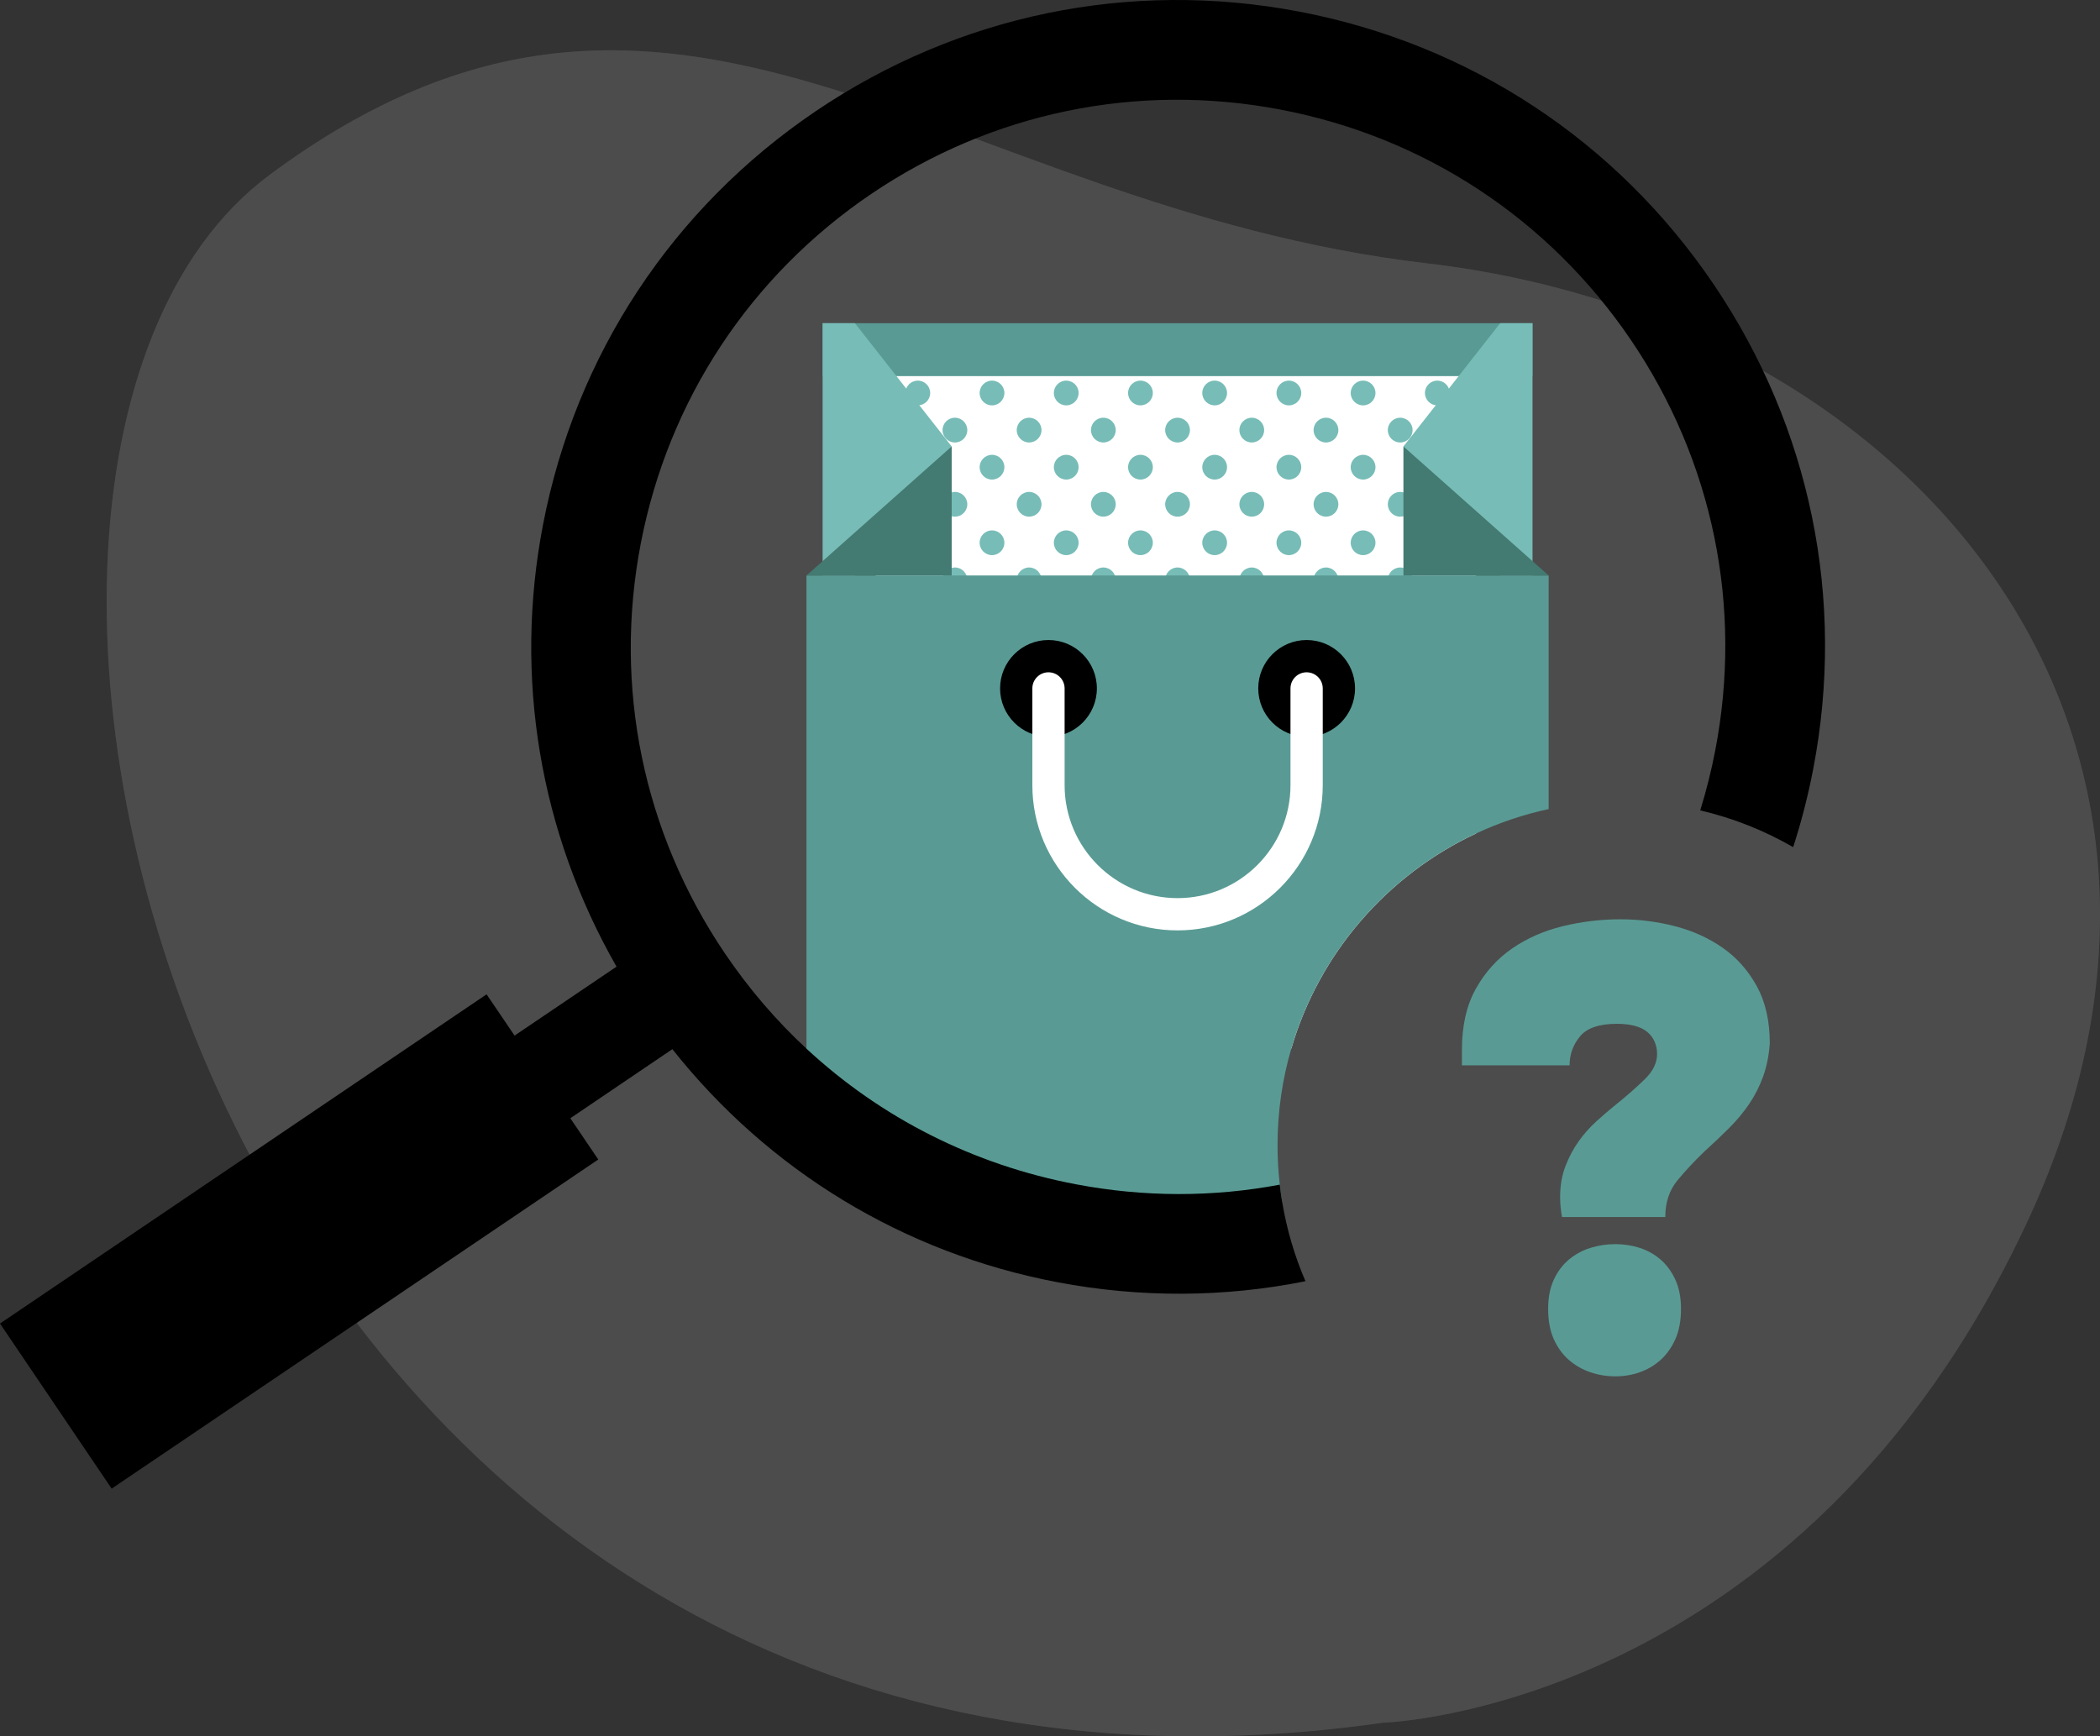 <?xml version="1.0" encoding="UTF-8"?><svg id="Layer_2" xmlns="http://www.w3.org/2000/svg" viewBox="0 0 1113.05 920.44"><rect x="0" y="0" width="1113.05" height="920.44" fill="#333333" stroke="none"/><defs><style>.cls-1{fill:#fff;}.cls-2{fill:#adadad;}.cls-3{fill:#437a72;}.cls-4{fill:#599b94;}.cls-5{fill:#77bcb7;}.cls-6{opacity:.21;}.cls-6,.cls-7{isolation:isolate;}.cls-7{opacity:.4;}</style></defs><g id="Layer_1-2"><g><g id="freepik--background-simple--inject-169" class="cls-6"><path class="cls-2" d="M733,913.23s221.45-6.54,341.97-266.57c120.53-260.03-61.23-476.87-318.72-507.06C498.77,109.41,358.15-67.04,142.9,92.7c-215.24,159.74-31.62,908.87,590.1,820.53Z"/><g class="cls-7"><path class="cls-2" d="M733,913.23s221.45-6.54,341.97-266.57c120.53-260.03-61.23-476.87-318.72-507.06C498.77,109.41,358.15-67.04,142.9,92.7c-215.24,159.74-31.62,908.87,590.1,820.53Z"/></g></g><path class="cls-4" d="M827.91,645.18c-.67-3.56-1-7.12-1-10.68,0-6.01,.94-11.46,2.84-16.35,1.89-4.89,4.22-9.29,7.01-13.18,2.78-3.89,5.95-7.45,9.51-10.68,3.56-3.22,7.01-6.17,10.34-8.84,5.78-4.67,10.84-9.12,15.18-13.35,4.34-4.22,6.51-8.68,6.51-13.35s-1.73-8.79-5.17-11.68c-3.45-2.89-8.84-4.34-16.18-4.34-9.34,0-15.85,2.23-19.52,6.67-3.67,4.45-5.51,9.57-5.51,15.35h-57.06v-8.34c0-12.68,2.45-23.41,7.34-32.2,4.89-8.79,11.29-15.9,19.19-21.36,7.89-5.45,16.85-9.4,26.86-11.85,10.01-2.45,20.24-3.67,30.7-3.67,9.79,0,19.41,1.23,28.86,3.67,9.45,2.45,17.9,6.29,25.36,11.51,7.45,5.23,13.46,12.01,18.02,20.35,4.56,8.34,6.84,18.41,6.84,30.2-.45,6.45-1.62,12.29-3.5,17.52-1.89,5.23-4.34,10.07-7.34,14.52-3,4.45-6.56,8.73-10.68,12.85-4.12,4.12-8.51,8.29-13.18,12.51-5.12,4.9-9.84,9.96-14.18,15.18-4.34,5.23-6.51,11.74-6.51,19.52h-54.72Zm28.36,14.35c4.45,0,8.73,.67,12.85,2,4.11,1.33,7.78,3.39,11.01,6.17,3.22,2.78,5.84,6.34,7.84,10.68,2,4.34,3,9.51,3,15.52s-1,11.57-3,16.02c-2,4.45-4.62,8.12-7.84,11.01-3.23,2.89-6.9,5.06-11.01,6.51-4.12,1.44-8.4,2.17-12.85,2.17-4.67,0-9.12-.73-13.35-2.17-4.23-1.44-8.01-3.61-11.35-6.51-3.34-2.89-6.01-6.56-8.01-11.01-2-4.45-3-9.79-3-16.02s1-11.18,3-15.52,4.67-7.89,8.01-10.68c3.34-2.78,7.12-4.84,11.35-6.17,4.22-1.33,8.68-2,13.35-2Z"/><g><path class="cls-1" d="M782.34,185.35V441.84c-47.03,21.99-83.12,63.44-97.91,114h-220.3V185.35h318.21Z"/><g><g><circle class="cls-5" cx="584.8" cy="228" r="6.56"/><circle class="cls-5" cx="604.47" cy="208.33" r="6.56"/><circle class="cls-5" cx="604.47" cy="247.66" r="6.56"/><circle class="cls-5" cx="624.13" cy="228" r="6.56"/><circle class="cls-5" cx="545.46" cy="228" r="6.56"/><circle class="cls-5" cx="565.13" cy="208.33" r="6.56"/><circle class="cls-5" cx="565.13" cy="247.66" r="6.56"/><circle class="cls-5" cx="506.13" cy="228" r="6.56"/><circle class="cls-5" cx="486.46" cy="208.33" r="6.56"/><circle class="cls-5" cx="525.79" cy="208.33" r="6.56"/><circle class="cls-5" cx="525.79" cy="247.66" r="6.56"/><circle class="cls-5" cx="742.14" cy="228" r="6.56"/><circle class="cls-5" cx="761.81" cy="208.33" r="6.56"/><circle class="cls-5" cx="643.8" cy="208.33" r="6.56"/><circle class="cls-5" cx="643.8" cy="247.66" r="6.56"/><circle class="cls-5" cx="663.47" cy="228" r="6.56"/><circle class="cls-5" cx="702.8" cy="228" r="6.56"/><circle class="cls-5" cx="584.8" cy="267.33" r="6.56"/><circle class="cls-5" cx="624.13" cy="267.33" r="6.56"/><circle class="cls-5" cx="545.46" cy="267.33" r="6.56"/><circle class="cls-5" cx="506.13" cy="267.33" r="6.56"/><circle class="cls-5" cx="742.14" cy="267.33" r="6.56"/><circle class="cls-5" cx="663.47" cy="267.33" r="6.56"/><circle class="cls-5" cx="702.8" cy="267.33" r="6.56"/><circle class="cls-5" cx="683.14" cy="208.33" r="6.56"/><circle class="cls-5" cx="722.47" cy="208.33" r="6.56"/><circle class="cls-5" cx="683.14" cy="247.66" r="6.56"/><circle class="cls-5" cx="722.47" cy="247.66" r="6.56"/></g><g><circle class="cls-5" cx="584.8" cy="307.39" r="6.56"/><circle class="cls-5" cx="604.47" cy="287.72" r="6.56"/><circle class="cls-5" cx="604.47" cy="327.06" r="6.56"/><circle class="cls-5" cx="624.13" cy="307.39" r="6.56"/><circle class="cls-5" cx="545.46" cy="307.39" r="6.56"/><circle class="cls-5" cx="565.13" cy="287.72" r="6.56"/><circle class="cls-5" cx="565.13" cy="327.06" r="6.56"/><circle class="cls-5" cx="506.13" cy="307.39" r="6.56"/><circle class="cls-5" cx="486.46" cy="287.72" r="6.56"/><circle class="cls-5" cx="525.79" cy="287.72" r="6.56"/><circle class="cls-5" cx="525.79" cy="327.06" r="6.56"/><circle class="cls-5" cx="742.14" cy="307.39" r="6.56"/><circle class="cls-5" cx="761.81" cy="287.72" r="6.56"/><circle class="cls-5" cx="643.8" cy="287.72" r="6.56"/><circle class="cls-5" cx="643.8" cy="327.06" r="6.56"/><circle class="cls-5" cx="663.47" cy="307.39" r="6.56"/><circle class="cls-5" cx="702.8" cy="307.39" r="6.56"/><circle class="cls-5" cx="584.8" cy="346.73" r="6.56"/><circle class="cls-5" cx="624.13" cy="346.73" r="6.56"/><circle class="cls-5" cx="545.46" cy="346.73" r="6.56"/><circle class="cls-5" cx="506.13" cy="346.73" r="6.56"/><circle class="cls-5" cx="742.14" cy="346.73" r="6.56"/><circle class="cls-5" cx="663.47" cy="346.73" r="6.56"/><circle class="cls-5" cx="702.8" cy="346.73" r="6.56"/><circle class="cls-5" cx="683.14" cy="287.72" r="6.56"/><circle class="cls-5" cx="722.47" cy="287.72" r="6.56"/><circle class="cls-5" cx="683.14" cy="327.06" r="6.56"/><circle class="cls-5" cx="722.47" cy="327.06" r="6.56"/></g><g><path class="cls-4" d="M820.82,305.07v123.82c-13.44,2.9-26.33,7.27-38.48,12.95-47.03,21.99-83.12,63.44-97.91,114-4.76,16.26-7.31,33.47-7.31,51.27,0,7.06,.4,14.03,1.18,20.89,.35,3.04,.77,6.07,1.27,9.07-18.27,3.3-36.84,4.97-55.44,4.97-71.5,0-135.59-23.8-186.21-62.06-3.49-2.64-7.02-5.34-10.47-8.2V305.07h393.37Z"/><rect class="cls-4" x="436" y="171.33" width="376.27" height="28.05"/><polygon class="cls-5" points="504.41 236.66 453.1 171.31 436 171.31 436 305.07 453.1 305.07 504.41 236.66 504.41 236.66"/><polygon class="cls-3" points="504.41 236.66 504.41 305.07 427.45 305.07 504.41 236.66"/><circle cx="555.72" cy="364.93" r="25.65"/><circle cx="692.55" cy="364.93" r="25.65"/><polygon class="cls-5" points="743.85 236.66 795.16 171.31 812.27 171.31 812.27 305.07 795.16 305.07 743.85 236.66 743.85 236.66"/><polygon class="cls-3" points="743.85 236.66 743.85 305.07 820.82 305.07 743.85 236.66"/><path class="cls-1" d="M624.13,493.21c-42.43,0-76.96-34.52-76.96-76.96v-51.31c0-4.73,3.83-8.55,8.55-8.55s8.55,3.82,8.55,8.55v51.31c0,33,26.85,59.86,59.86,59.86s59.86-26.86,59.86-59.86v-51.31c0-4.73,3.83-8.55,8.55-8.55s8.55,3.82,8.55,8.55v51.31c0,42.44-34.53,76.96-76.96,76.96Z"/></g></g></g><path d="M908.34,150.81c-51.53-76.19-129.64-127.54-219.97-144.7-89.59-17.01-180.54,1.77-256.07,52.87-75.84,51.33-127.13,129.1-144.46,219-15.69,81.19-1.66,163.39,38.93,234.45l-54.04,36.55-14.83-21.88L0,701.62l59.18,87.52,257.92-174.48-14.81-21.87,54.08-36.62c51.07,64.41,122.47,108.03,204.08,123.54,44.18,8.39,88.67,8.07,131.48-.53-5.74-13.29-9.93-27.41-12.36-42.11-.5-3-.92-6.03-1.27-9.07-35.23,6.65-71.75,6.69-108.01-.2-54.25-10.28-103.34-35.21-142.84-71.89-16.1-14.94-30.6-31.83-43.22-50.48-43.37-64.16-59.24-141.36-44.59-217.41,14.68-76.04,58.08-141.83,122.2-185.26,63.93-43.24,140.87-59.1,216.63-44.71,76.39,14.51,142.48,57.97,186.09,122.38,43.42,64.15,59.23,141.35,44.55,217.42-2.08,10.8-4.74,21.39-7.95,31.74,17.53,4.1,34.09,10.73,49.26,19.49,4.34-13.42,7.88-27.18,10.59-41.24,17.35-89.89-1.37-181.18-52.67-257.03Z"/></g></g></svg>